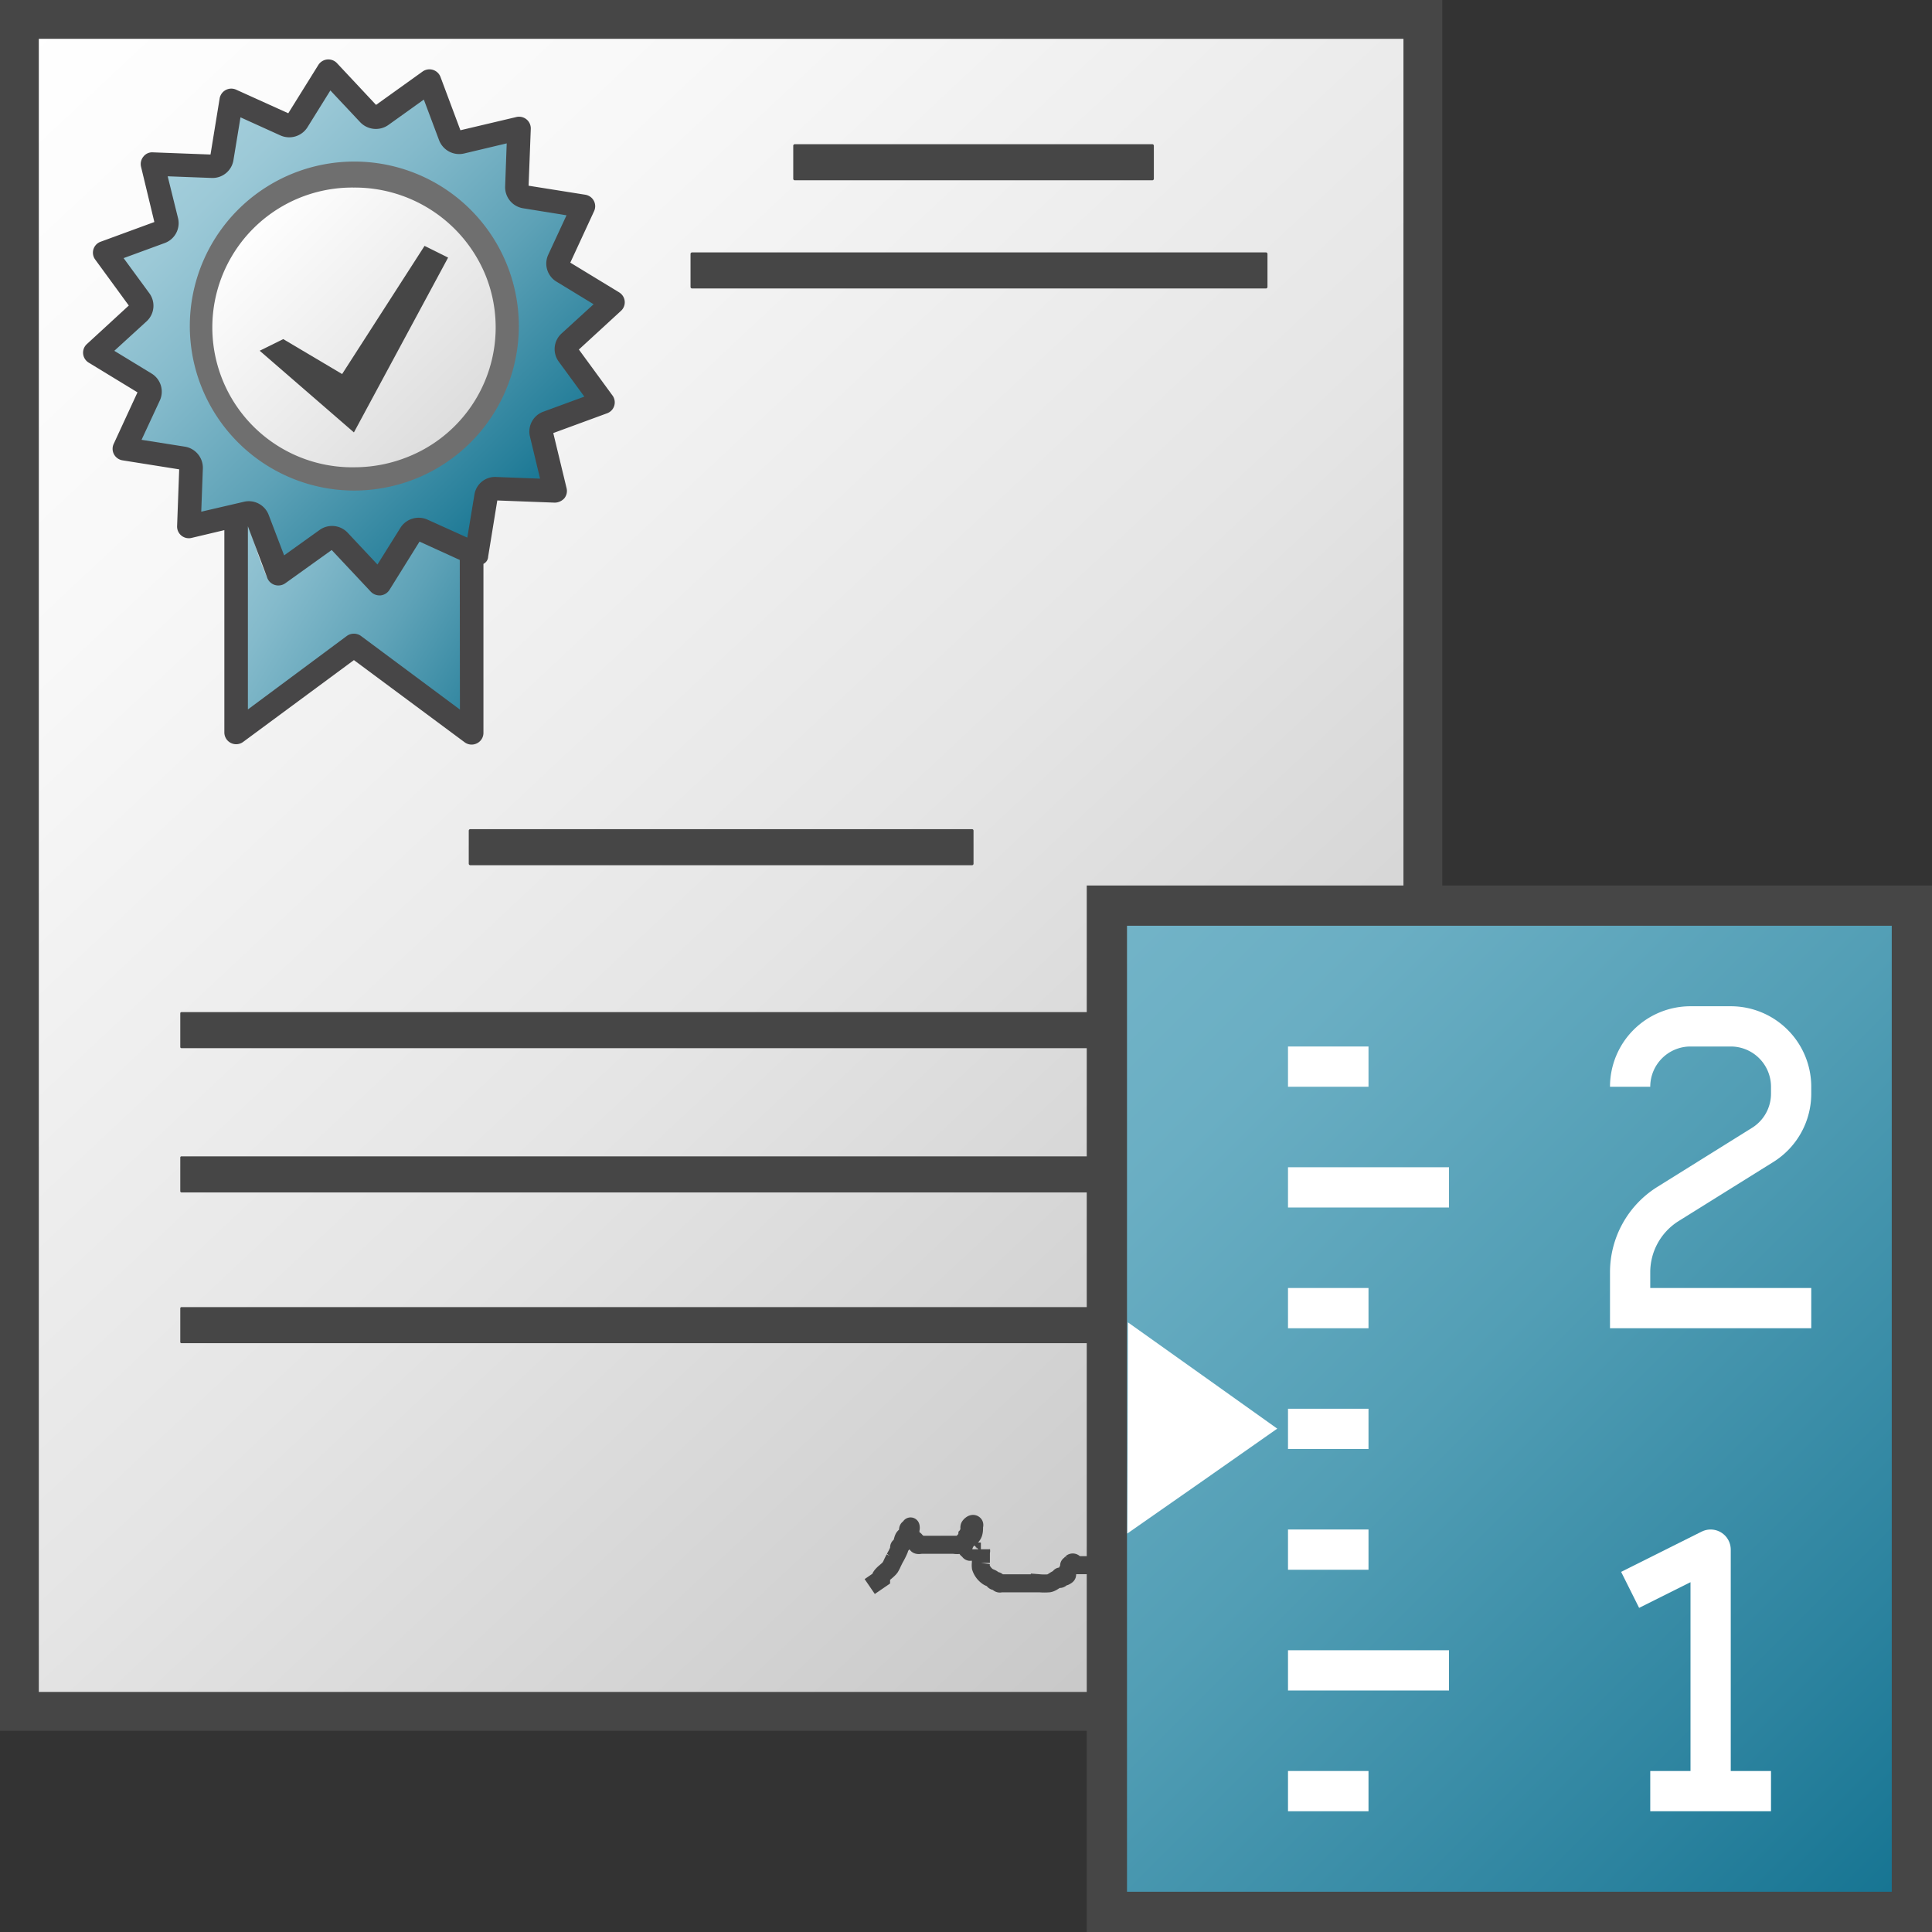 <svg id="Layer_1" data-name="Layer 1" xmlns="http://www.w3.org/2000/svg" xmlns:xlink="http://www.w3.org/1999/xlink" viewBox="0 0 48 48">
  <rect x="0" y="0" width="48" height="48" fill="#333333" stroke="none"/>
  <defs>
    <linearGradient id="linear-gradient" x1="4" y1="5" x2="44" y2="45" gradientTransform="translate(-5.993 -1.853) scale(0.996 0.934)" gradientUnits="userSpaceOnUse">
      <stop offset="0" stop-color="#fff"/>
      <stop offset="0.221" stop-color="#f8f8f8"/>
      <stop offset="0.541" stop-color="#e5e5e5"/>
      <stop offset="0.92" stop-color="#c6c6c6"/>
      <stop offset="1" stop-color="#bebebe"/>
    </linearGradient>
    <linearGradient id="linear-gradient-2" x1="27.721" y1="18.951" x2="43.28" y2="34.508" gradientTransform="translate(-11.98 -7.342) scale(0.585 0.579)" gradientUnits="userSpaceOnUse">
      <stop offset="0" stop-color="#a5cfdc"/>
      <stop offset="0.128" stop-color="#9cc9d7"/>
      <stop offset="0.335" stop-color="#84bacb"/>
      <stop offset="0.596" stop-color="#5ea2b7"/>
      <stop offset="0.896" stop-color="#28809b"/>
      <stop offset="1" stop-color="#147391"/>
    </linearGradient>
    <linearGradient id="linear-gradient-3" x1="46.071" y1="18.659" x2="56.017" y2="28.605" gradientTransform="matrix(0.585, 0, 0, -0.579, -11.98, 20.034)" gradientUnits="userSpaceOnUse">
      <stop offset="0" stop-color="#f2f2f2"/>
      <stop offset="1" stop-color="#999"/>
    </linearGradient>
    <linearGradient id="linear-gradient-4" x1="30.898" y1="22.136" x2="40.093" y2="31.33" gradientTransform="translate(-11.98 -7.342) scale(0.585 0.579)" gradientUnits="userSpaceOnUse">
      <stop offset="0" stop-color="#fff"/>
      <stop offset="1" stop-color="#dcdcdc"/>
    </linearGradient>
    <linearGradient id="linear-gradient-5" x1="8.967" y1="33.737" x2="18.13" y2="27.427" gradientTransform="matrix(0.923, 0, 0, -1.027, -3.944, 47.026)" xlink:href="#linear-gradient-2"/>
    <linearGradient id="linear-gradient-6" x1="26.25" y1="24.25" x2="48.75" y2="1.75" gradientTransform="matrix(1, 0, 0, -1, 0, 48)" gradientUnits="userSpaceOnUse">
      <stop offset="0" stop-color="#73b4c8"/>
      <stop offset="0.175" stop-color="#6aaec3"/>
      <stop offset="0.457" stop-color="#529eb5"/>
      <stop offset="0.809" stop-color="#2c839f"/>
      <stop offset="1" stop-color="#147391"/>
    </linearGradient>
  </defs>
  <g id="g907">
    <path id="rect25" d="M.482.482H35.351V42.518H.482Z" stroke="#464646" stroke-miterlimit="10" stroke-width="0.965" fill="url(#linear-gradient)"/>
    <path id="path28" d="M14.149,8.5a.234.234,0,0,0-.032.313l.864,1.181L13.6,10.5a.236.236,0,0,0-.151.277l.343,1.418-1.473-.058a.234.234,0,0,0-.246.2l-.234,1.439-1.338-.6a.241.241,0,0,0-.3.091L9.426,14.5l-1-1.071a.24.24,0,0,0-.316-.031l-1.193.855L6.4,12.89a.239.239,0,0,0-.281-.148l-1.432.337.055-1.456a.241.241,0,0,0-.2-.244l-1.455-.231L3.7,9.828a.236.236,0,0,0-.093-.3L2.356,8.762l1.08-.991a.234.234,0,0,0,.031-.313L2.6,6.278l1.38-.507a.236.236,0,0,0,.15-.278L3.793,4.075l1.472.058a.238.238,0,0,0,.246-.2l.234-1.439L7.082,3.1a.241.241,0,0,0,.3-.091l.772-1.24,1,1.068a.241.241,0,0,0,.316.031l1.193-.854.512,1.366a.238.238,0,0,0,.281.148L12.9,3.19,12.84,4.647a.238.238,0,0,0,.2.243l1.455.232-.614,1.321a.236.236,0,0,0,.093.3l1.253.764Z" fill="url(#linear-gradient-2)"/>
    <path id="path30" d="M9.676,14.656a.3.3,0,0,1-.221.137H9.426a.294.294,0,0,1-.214-.093l-.971-1.035-1.154.827a.3.3,0,0,1-.256.042.29.29,0,0,1-.19-.173l-.482-1.285v4.55L8.617,15.8a.3.3,0,0,1,.351,0l2.458,1.824V13.91l-1-.455Z" fill="url(#linear-gradient-3)"/>
    <g id="g40">
      <path id="path36" d="M10.247,11.613a3.817,3.817,0,0,1-4.97-2.034A3.75,3.75,0,0,1,7.333,4.66,3.818,3.818,0,0,1,12.3,6.7h0A3.749,3.749,0,0,1,10.247,11.613Z" fill="url(#linear-gradient-4)"/>
      <path id="path38" d="M8.8,12.188a4.087,4.087,0,1,1,1.562-.309A4.139,4.139,0,0,1,8.8,12.188ZM8.787,4.66a3.475,3.475,0,1,0,.038,6.949,3.552,3.552,0,0,0,1.313-.26h0a3.462,3.462,0,0,0,1.916-4.533A3.512,3.512,0,0,0,8.787,4.66Z" fill="#6f6f6f"/>
    </g>
    <path id="polygon42" d="M11.133,6.4l-2.34,4.343L6.452,8.714l.585-.289L8.5,9.293l2.048-3.184Z" fill="#464646"/>
    <path id="rect896" d="M19.745,3.583H28.63a.038.038,0,0,1,.037.037v.823a.037.037,0,0,1-.037.036H19.745a.037.037,0,0,1-.037-.036V3.62A.038.038,0,0,1,19.745,3.583Z" fill="#464646"/>
    <path id="rect898" d="M17.194,6.271H31.452a.038.038,0,0,1,.038.037v.821a.038.038,0,0,1-.038.038H17.194a.038.038,0,0,1-.038-.038V6.308A.038.038,0,0,1,17.194,6.271Z" fill="#464646"/>
    <path id="rect900" d="M11.684,20.6H24.15a.037.037,0,0,1,.037.038v.82a.037.037,0,0,1-.037.038H11.684a.038.038,0,0,1-.038-.038v-.82A.038.038,0,0,1,11.684,20.6Z" fill="#464646"/>
    <path id="rect902" d="M4.507,25.146H31.326a.027.027,0,0,1,.028.027v.841a.027.027,0,0,1-.028.027H4.507a.028.028,0,0,1-.028-.027v-.841A.028.028,0,0,1,4.507,25.146Z" fill="#464646"/>
    <path id="rect902-1" d="M4.507,32.475H31.326a.028.028,0,0,1,.028.028v.84a.027.027,0,0,1-.028.028H4.507a.028.028,0,0,1-.028-.028V32.5A.029.029,0,0,1,4.507,32.475Z" fill="#464646"/>
    <path id="rect902-11" d="M4.507,28.729H31.326a.027.027,0,0,1,.028.028v.84a.028.028,0,0,1-.028.028H4.507a.029.029,0,0,1-.028-.028v-.84A.028.028,0,0,1,4.507,28.729Z" fill="#464646"/>
    <path id="path1062" d="M6.091,15.4c0-1.375.011-2.489.024-2.474s.121.318.24.673a6.434,6.434,0,0,0,.273.727c.134.188.388.084.987-.4l.6-.483.56.644c.533.615.675.713.849.591a6.072,6.072,0,0,0,.465-.751c.216-.385.405-.7.42-.706a4.368,4.368,0,0,1,.507.236l.478.243v2.067c0,1.136-.012,2.066-.028,2.066s-.592-.465-1.282-1.033A9.582,9.582,0,0,0,8.8,15.762a5.547,5.547,0,0,0-1,.721L6.512,17.551l-.421.347Z" fill="url(#linear-gradient-5)"/>
    <path id="path1072" d="M21.608,39.417l.282-.193c0-.019-.011-.041,0-.056.059-.089.161-.141.225-.226a.736.736,0,0,0,.057-.112l.056-.113a1.765,1.765,0,0,0,.113-.226c.006-.017-.009-.039,0-.056s.044-.033.056-.056c.027-.053.03-.116.056-.169s.1-.063.113-.113-.017-.079,0-.113c.009-.017.043.014.056,0s0-.075,0-.056-.008.256,0,.282c.059.176.038-.019.113.056.013.013-.013.043,0,.056s.043-.013.057,0-.017.048,0,.057c.033.017.075,0,.112,0h.789a.457.457,0,0,0,.169,0c.05-.02.07-.081.113-.113s.078-.033.113-.056c.111-.075.112-.168.112-.282,0-.019.014-.043,0-.056-.037-.038-.107.039-.112.056-.012.036.009.076,0,.113s-.046.072-.057.112a2.208,2.208,0,0,0,0,.282c0,.019-.013.043,0,.056s.043-.013.057,0-.014.043,0,.057.037,0,.056,0h.226c.013-.014,0-.038,0-.057v.339a.42.42,0,0,0,0,.112.449.449,0,0,0,.169.226c.033.025.077.033.112.056s.033.045.057.056.039-.008.056,0,.033.045.056.057.038,0,.057,0h.958a1.408,1.408,0,0,0,.225,0c.083-.014.146-.086.226-.113.017-.006.043.013.056,0s-.019-.056,0-.056-.019.056,0,.056.033-.044.056-.056.04.008.057,0c.1-.052.033-.043.056-.113.013-.04.043-.073.056-.113.006-.018-.013-.043,0-.056s.044.013.057,0-.013-.043,0-.056a.043.043,0,0,1,.056,0c.013.013-.013.043,0,.056s.038,0,.057,0h2.028c.019,0,.043.013.057,0s0-.038,0-.056.008-.04,0-.057-.038-.037-.057-.056-.029-.057-.056-.057,0,.038,0,.057-.013.043,0,.056.038,0,.056,0c.144,0,.075-.066.169-.113.166-.082-.074.131.113-.056" fill="none" stroke="#464646" stroke-width="0.448"/>
    <path id="path32" d="M5.574,13.171V18.2a.293.293,0,0,0,.468.232L8.793,16.4l2.75,2.041a.29.29,0,0,0,.175.058.294.294,0,0,0,.131-.031.289.289,0,0,0,.162-.259v-4.2c-.012.009.013-.008,0,0a.208.208,0,0,0,.117-.181l.227-1.394,1.426.054a.326.326,0,0,0,.238-.106.288.288,0,0,0,.058-.251l-.331-1.372,1.337-.491a.288.288,0,0,0,.172-.372.255.255,0,0,0-.037-.069l-.836-1.143,1.046-.961a.287.287,0,0,0,.016-.409.325.325,0,0,0-.061-.05l-1.214-.739.592-1.281a.288.288,0,0,0-.146-.384.308.308,0,0,0-.073-.022l-1.409-.224L13.187,3.2a.29.29,0,0,0-.281-.3.262.262,0,0,0-.079.008l-1.388.328-.495-1.324a.293.293,0,0,0-.376-.171.277.277,0,0,0-.07.037l-1.155.828L8.372,1.569a.294.294,0,0,0-.413-.015.319.319,0,0,0-.05.06l-.747,1.2L5.867,2.228a.293.293,0,0,0-.387.144.27.27,0,0,0-.023.073L5.23,3.839,3.8,3.785a.275.275,0,0,0-.237.106.289.289,0,0,0-.059.251l.331,1.374L2.5,6.006a.288.288,0,0,0-.173.372.28.28,0,0,0,.038.07L3.2,7.591,2.157,8.55a.288.288,0,0,0-.015.409.267.267,0,0,0,.061.05l1.213.739L2.824,11.03a.287.287,0,0,0,.008.257.293.293,0,0,0,.212.15l1.408.224L4.4,13.072a.29.29,0,0,0,.284.3.277.277,0,0,0,.076-.008m6.667,4.265L8.968,15.8a.3.3,0,0,0-.351,0L6.159,17.626v-4.55l.482,1.284a.294.294,0,0,0,.19.174.3.3,0,0,0,.256-.042l1.154-.827L9.212,14.7a.3.3,0,0,0,.214.093h.029a.3.3,0,0,0,.221-.137l.747-1.2,1,.456ZM13.95,8.287a.524.524,0,0,0-.07.695l.638.872-1.018.374a.525.525,0,0,0-.334.616l.252,1.048-1.08-.041a.519.519,0,0,0-.552.443l-.176,1.063-.985-.445a.536.536,0,0,0-.676.2l-.571.913-.738-.787a.531.531,0,0,0-.7-.071l-.881.631L6.678,12.8a.528.528,0,0,0-.624-.332L5,12.713l.04-1.077a.532.532,0,0,0-.448-.539l-1.075-.17.454-.977a.526.526,0,0,0-.206-.67l-.925-.564.8-.731a.524.524,0,0,0,.07-.7l-.639-.872,1.019-.374a.526.526,0,0,0,.334-.616L4.166,4.38l1.088.041A.526.526,0,0,0,5.8,3.978l.175-1.063.988.448a.536.536,0,0,0,.675-.2l.57-.916.741.789a.537.537,0,0,0,.7.069l.881-.631.378,1.007a.534.534,0,0,0,.624.332l1.057-.251L12.55,4.637A.53.53,0,0,0,13,5.175l1.075.174-.453.977a.524.524,0,0,0,.2.669l.926.564Z" fill="#474647"/>
    <path id="rect25-8" d="M27.5,22.5h20v25h-20Z" stroke="#464646" stroke-miterlimit="10" fill="url(#linear-gradient-6)"/>
    <path id="line29" d="M32,38.5h2" fill="none" stroke="#fff" stroke-miterlimit="10"/>
    <path id="line31" d="M32,44.5h2" fill="none" stroke="#fff" stroke-miterlimit="10"/>
    <path id="line33" d="M32,35.5h2" fill="none" stroke="#fff" stroke-miterlimit="10"/>
    <path id="line35" d="M32,32.5h2" fill="none" stroke="#fff" stroke-miterlimit="10"/>
    <path id="line37" d="M32,29.5h4" fill="none" stroke="#fff" stroke-miterlimit="10"/>
    <path id="line39" d="M32,26.5h2" fill="none" stroke="#fff" stroke-miterlimit="10"/>
    <path id="polyline41" d="M40.5,39.5l2-1v6" fill="none" stroke="#fff" stroke-linejoin="round"/>
    <path id="path43" d="M40.5,27h0A1.5,1.5,0,0,1,42,25.5h1A1.5,1.5,0,0,1,44.5,27v.169a1.5,1.5,0,0,1-.7,1.272L41.44,29.913a2,2,0,0,0-.94,1.7V32.5H45" fill="none" stroke="#fff" stroke-miterlimit="10"/>
    <path id="line45" d="M41,44.5h3" fill="none" stroke="#fff" stroke-linejoin="round"/>
    <path id="path862" d="M31.733,35.494,29.87,36.8l-1.863,1.3.008-2.624.007-2.623,1.856,1.32Z" fill="#fff"/>
    <path id="line27" d="M32,41.5h4" fill="none" stroke="#fff" stroke-miterlimit="10"/>
  </g>
</svg>
